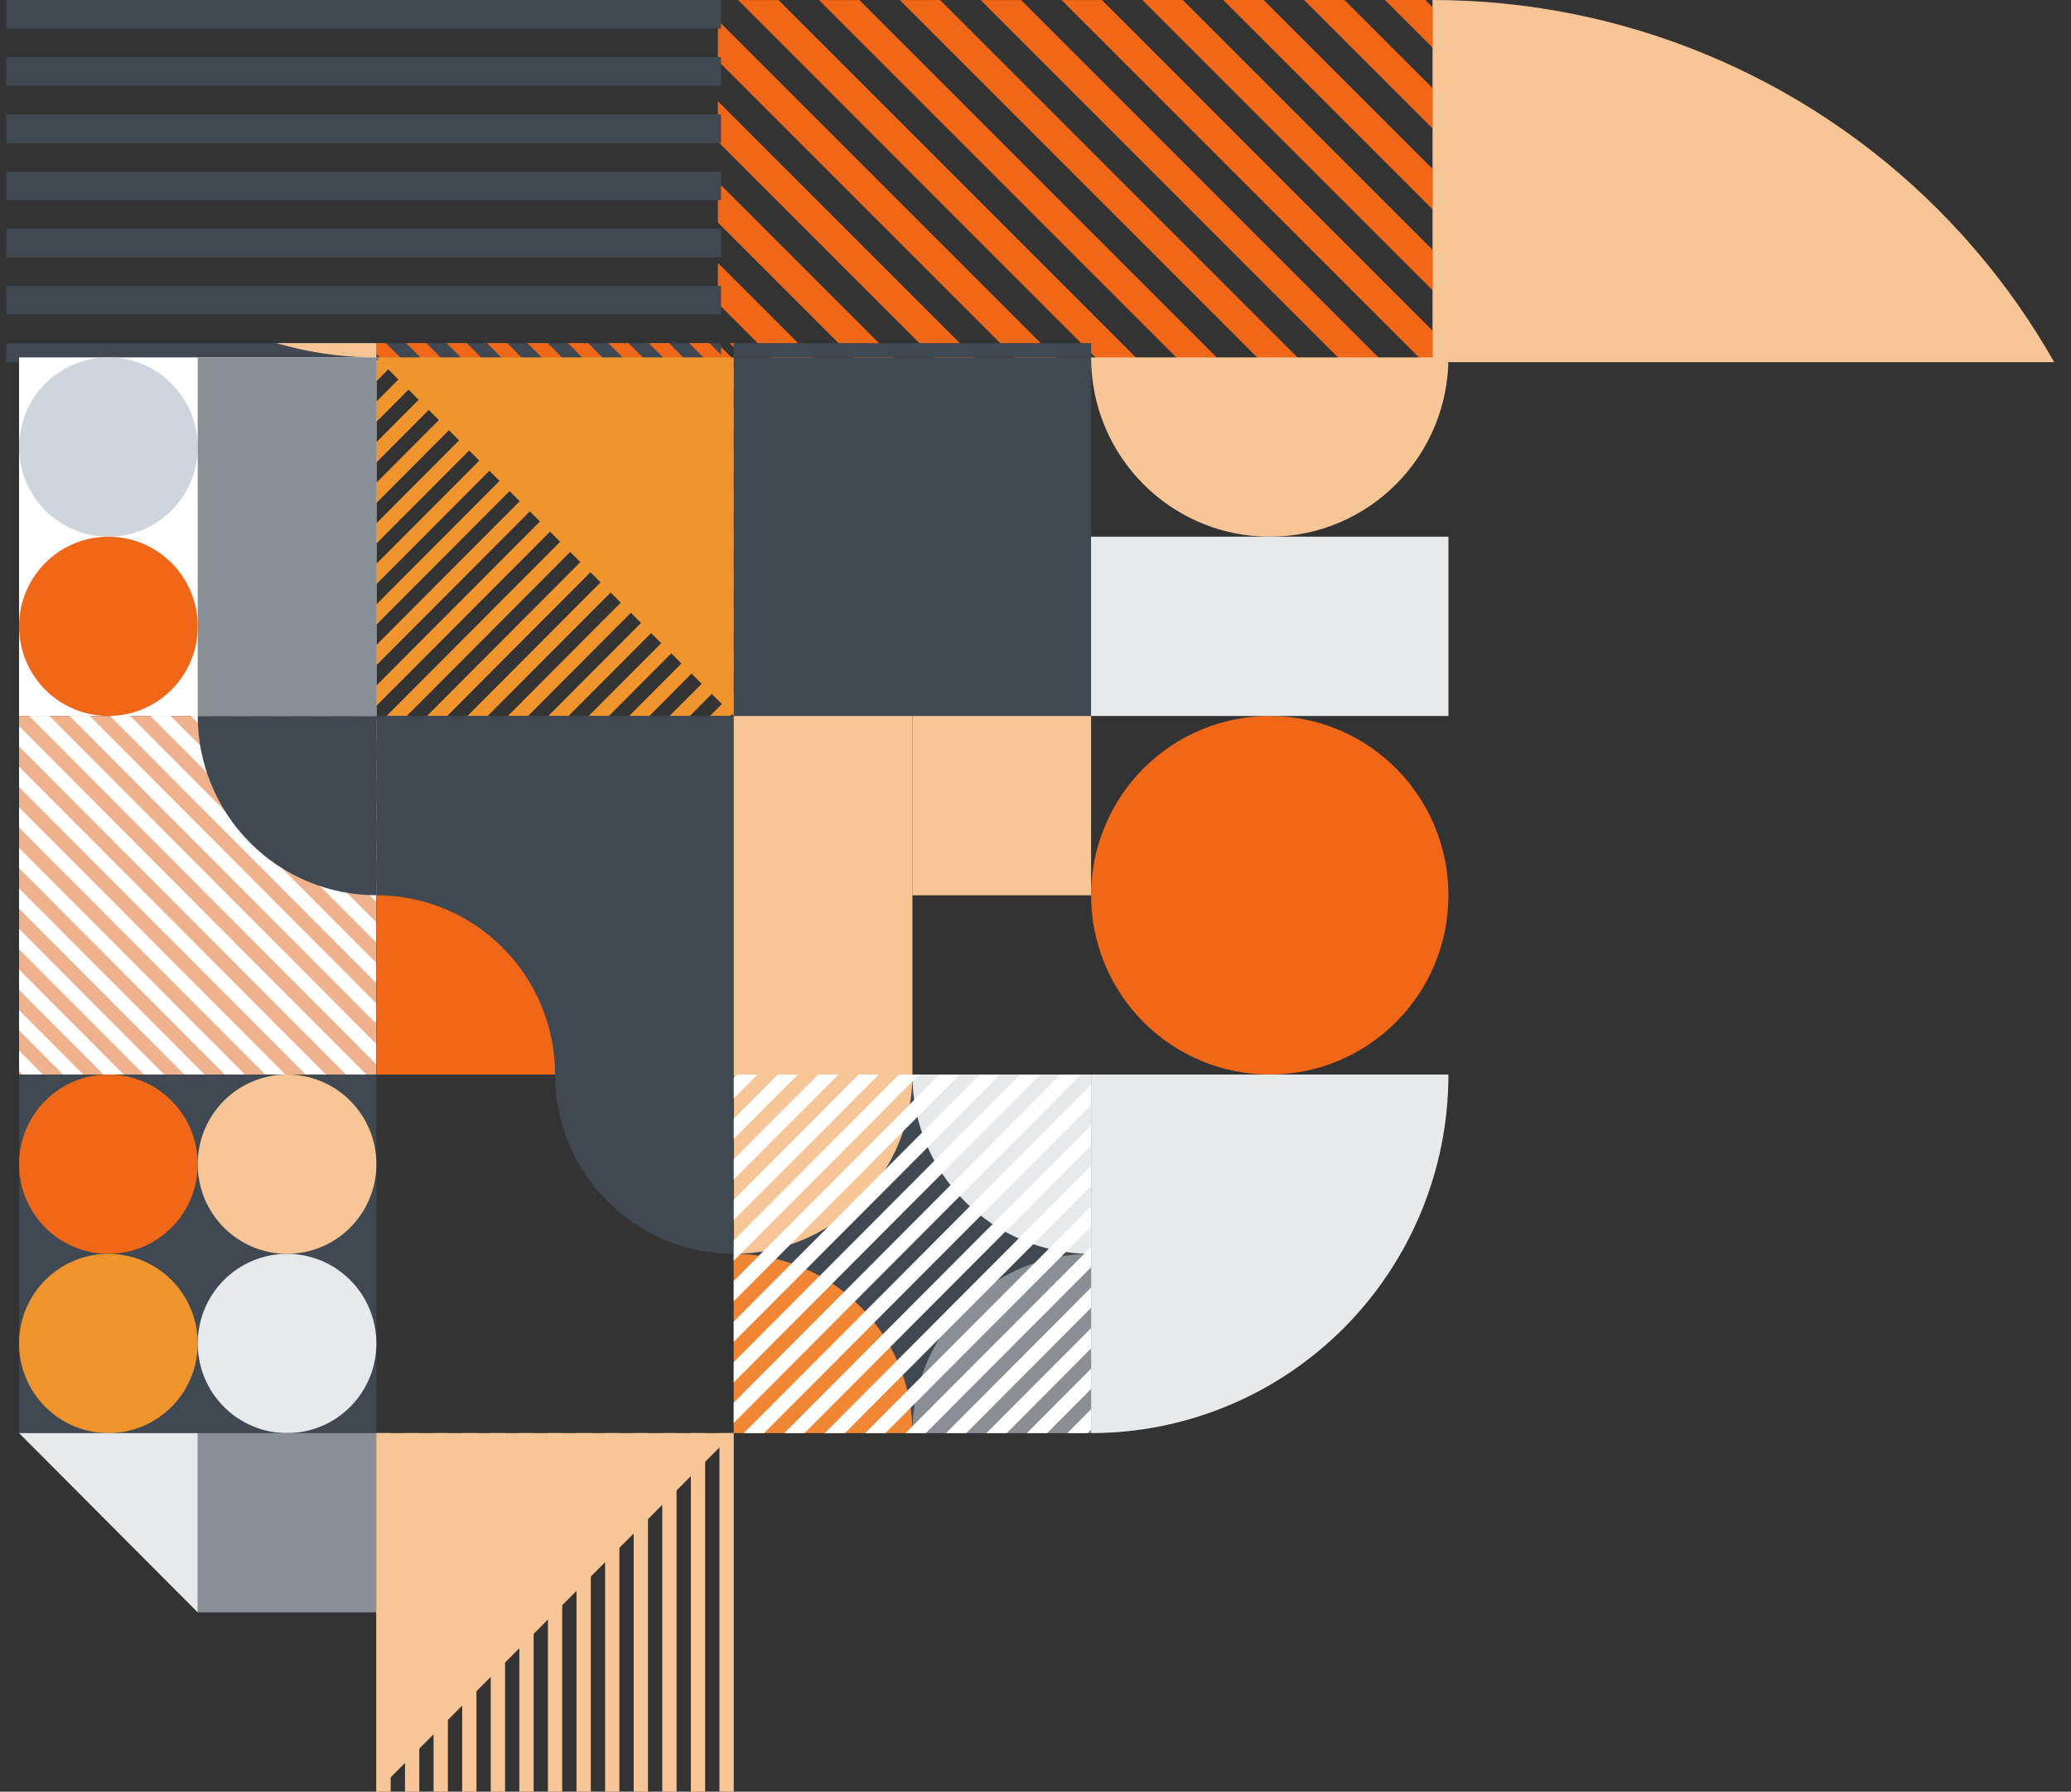 <svg width="326" height="282" viewBox="0 0 326 282" fill="none" xmlns="http://www.w3.org/2000/svg">
<rect x="0" y="0" width="326" height="282" fill="#333333" stroke="none"/>
<g clip-path="url(#clip0_36_46)">
<g clip-path="url(#clip1_36_46)">
<path d="M225.5 1.131L224.369 -4.95691e-08L218.006 -3.27704e-07L225.5 7.494L225.5 1.131ZM225.5 13.86L211.643 -6.0584e-07L205.28 -8.83976e-07L225.503 20.223L225.503 13.86L225.5 13.86ZM225.5 26.589L198.914 0.003L192.551 0.003L225.5 32.952L225.5 26.589ZM225.5 39.318L186.185 0.003L179.822 0.003L225.5 45.681L225.5 39.318ZM225.5 52.047L173.459 0.006L167.096 0.006L225.503 58.413L225.503 52.047L225.5 52.047ZM225.5 64.776L160.73 0.006L154.367 0.006L225.5 71.139L225.5 64.773L225.5 64.776ZM225.5 77.505L148.001 0.006L141.638 0.006L225.5 83.868L225.5 77.505ZM225.5 90.234L135.275 0.009L128.912 0.009L225.5 96.6L225.5 90.237L225.5 90.234ZM225.5 102.963L122.546 0.009L116.18 0.009L225.5 109.329L225.5 102.966L225.5 102.963ZM222.32 112.509L113 3.189L113 9.555L215.954 112.509L222.317 112.509L222.32 112.509ZM209.591 112.509L113 15.918L113 22.284L203.225 112.509L209.588 112.509L209.591 112.509ZM196.862 112.509L113 28.647L113 35.01L190.499 112.509L196.862 112.509ZM184.133 112.509L113 41.376L113 47.739L177.77 112.509L184.133 112.509ZM171.404 112.509L112.997 54.102L112.997 60.465L165.041 112.509L171.404 112.509ZM158.678 112.509L113 66.831L113 73.194L152.315 112.509L158.681 112.509L158.678 112.509ZM145.949 112.509L112.997 79.557L112.997 85.92L139.583 112.506L145.946 112.506L145.949 112.509ZM133.22 112.509L112.997 92.286L112.997 98.649L126.854 112.509L133.22 112.509ZM120.491 112.509L112.997 105.015L112.997 111.378L114.128 112.509L120.491 112.509Z" fill="#F06718"/>
<path d="M113.5 0L1 -4.91753e-06L1 4.5L113.5 4.5L113.5 0ZM113.5 9L1 9L1 13.5L113.5 13.5L113.5 9ZM113.5 18L1 18L1 22.5L113.5 22.5L113.5 18ZM113.5 27L1 27L1 31.5L113.5 31.5L113.5 27ZM113.5 36L1 36L1 40.5L113.5 40.5L113.5 36ZM113.5 45L1 45L1 49.5L113.5 49.5L113.5 45ZM113.5 54L1 54L1 58.5L113.5 58.5L113.5 54ZM113.5 63L1 63L1 67.5L113.5 67.5L113.5 63ZM113.5 72L1 72L1 76.5L113.5 76.5L113.5 72ZM113.5 81L1 81L1 85.5L113.5 85.5L113.5 81ZM113.5 90L1 90L1 94.5L113.5 94.5L113.5 90ZM113.5 99L1 99L1 103.5L113.5 103.5L113.5 99ZM113.5 108L1 108L1 112.5L113.5 112.5L113.5 108Z" fill="#404852"/>
<path d="M338 112.5C338 82.662 326.147 54.048 305.048 32.952C283.952 11.853 255.335 -3.6134e-06 225.5 -4.91753e-06L225.5 112.5L338 112.5Z" fill="#F8C696"/>
</g>
<g clip-path="url(#clip2_36_46)">
<path d="M59.25 55.69L59.816 56.257L62.997 56.257L59.25 52.498L59.25 55.69ZM59.25 49.304L66.178 56.257L69.36 56.257L59.248 46.112L59.248 49.304L59.25 49.304ZM59.25 42.919L72.543 56.256L75.725 56.256L59.25 39.727L59.25 42.919ZM59.25 36.533L78.907 56.256L82.089 56.256L59.25 33.341L59.25 36.533ZM59.25 30.148L85.27 56.254L88.452 56.254L59.248 26.954L59.248 30.148L59.25 30.148ZM59.25 23.762L91.635 56.254L94.817 56.254L59.25 20.57L59.25 23.764L59.25 23.762ZM59.25 17.377L97.999 56.254L101.181 56.254L59.25 14.185L59.25 17.377ZM59.25 10.991L104.363 56.253L107.544 56.253L59.25 7.798L59.25 10.99L59.25 10.991ZM59.25 4.606L110.727 56.253L113.91 56.253L59.25 1.412L59.25 4.604L59.25 4.606ZM60.84 -0.183L115.5 54.658L115.5 51.464L64.023 -0.183L60.842 -0.183L60.84 -0.183ZM67.204 -0.183L115.5 48.272L115.5 45.078L70.388 -0.183L67.206 -0.183L67.204 -0.183ZM73.569 -0.183L115.5 41.887L115.5 38.695L76.751 -0.183L73.569 -0.183ZM79.933 -0.183L115.5 35.501L115.5 32.309L83.115 -0.183L79.933 -0.183ZM86.298 -0.183L115.502 29.117L115.502 25.925L89.48 -0.183L86.298 -0.183ZM92.661 -0.183L115.5 22.732L115.5 19.54L95.843 -0.183L92.659 -0.183L92.661 -0.183ZM99.025 -0.183L115.502 16.348L115.502 13.155L102.209 -0.181L99.027 -0.181L99.025 -0.183ZM105.39 -0.183L115.502 9.962L115.502 6.77L108.573 -0.183L105.39 -0.183ZM111.755 -0.183L115.502 3.577L115.502 0.385L114.936 -0.183L111.755 -0.183Z" fill="#F06718"/>
<path fill-rule="evenodd" clip-rule="evenodd" d="M199.875 112.693C215.409 112.693 228 125.326 228 140.911C228 156.496 215.409 169.129 199.875 169.129C192.416 169.129 185.262 166.156 179.988 160.863C174.714 155.572 171.75 148.395 171.75 140.911C171.75 133.427 174.713 126.25 179.988 120.958C185.262 115.667 192.415 112.693 199.875 112.693Z" fill="#F06718"/>
<path d="M59.25 225.564L59.25 282L61.5 282L61.5 225.564L59.25 225.564ZM63.75 225.564L63.75 282L66 282L66 225.564L63.75 225.564ZM68.25 225.564L68.25 282L70.5 282L70.5 225.564L68.25 225.564ZM72.75 225.564L72.75 282L75 282L75 225.564L72.75 225.564ZM77.25 225.564L77.25 282L79.5 282L79.5 225.564L77.25 225.564ZM81.75 225.564L81.75 282L84 282L84 225.564L81.75 225.564ZM86.25 225.564L86.25 282L88.5 282L88.5 225.564L86.25 225.564ZM90.75 225.564L90.75 282L93 282L93 225.564L90.75 225.564ZM95.25 225.564L95.25 282L97.5 282L97.5 225.564L95.25 225.564ZM99.75 225.564L99.75 282L102 282L102 225.564L99.75 225.564ZM104.25 225.564L104.25 282L106.5 282L106.5 225.564L104.25 225.564ZM108.75 225.564L108.75 282L111 282L111 225.564L108.75 225.564ZM113.25 225.564L113.25 282L115.5 282L115.5 225.564L113.25 225.564Z" fill="#F8C696"/>
<path d="M59.25 56.825L59.816 56.257L62.997 56.257L59.25 60.017L59.25 56.825ZM59.25 63.21L66.178 56.257L69.36 56.257L59.248 66.402L59.248 63.21L59.25 63.21ZM59.25 69.596L72.543 56.259L75.725 56.259L59.25 72.788L59.25 69.596ZM59.25 75.981L78.907 56.259L82.089 56.259L59.25 79.173L59.25 75.981ZM59.25 82.367L85.27 56.26L88.452 56.26L59.248 85.56L59.248 82.368L59.25 82.367ZM59.25 88.752L91.635 56.26L94.817 56.26L59.25 91.944L59.25 88.751L59.25 88.752ZM59.25 95.138L97.999 56.26L101.181 56.26L59.25 98.33L59.25 95.138ZM59.25 101.523L104.363 56.262L107.544 56.262L59.25 104.715L59.25 101.523ZM59.25 107.909L110.727 56.262L113.91 56.262L59.25 111.102L59.25 107.909ZM60.84 112.698L115.5 57.857L115.5 61.049L64.023 112.696L60.842 112.696L60.84 112.698ZM67.204 112.698L115.5 64.243L115.5 67.436L70.388 112.698L67.206 112.698L67.204 112.698ZM73.569 112.698L115.5 70.628L115.5 73.82L76.751 112.698L73.569 112.698ZM79.933 112.698L115.5 77.014L115.5 80.206L83.115 112.698L79.933 112.698ZM86.298 112.698L115.502 83.398L115.502 86.59L89.48 112.698L86.298 112.698ZM92.661 112.698L115.5 89.783L115.5 92.975L95.843 112.698L92.659 112.698L92.661 112.698ZM99.025 112.698L115.502 96.167L115.502 99.359L102.209 112.696L99.027 112.696L99.025 112.698ZM105.39 112.698L115.502 102.553L115.502 105.745L108.573 112.698L105.39 112.698ZM111.755 112.698L115.502 108.938L115.502 112.13L114.936 112.698L111.755 112.698Z" fill="#F0942D"/>
<path d="M228 0.389L228.566 -0.178L231.747 -0.178L228 3.581L228 0.389ZM228 6.775L234.929 -0.178L238.112 -0.178L228 9.967L228 6.775ZM228 13.16L241.293 -0.177L244.475 -0.177L228 16.352L228 13.16ZM228 19.546L247.658 -0.177L250.839 -0.177L228 22.738L228 19.546ZM228 25.931L254.021 -0.175L257.202 -0.175L227.999 29.125L227.999 25.933L228 25.931ZM228 32.317L260.385 -0.175L263.568 -0.175L228.002 35.509L228.002 32.317L228 32.317ZM228 38.702L266.75 -0.175L269.931 -0.175L228 41.894L228 38.702ZM228 45.088L273.113 -0.174L276.294 -0.174L227.999 48.28L227.999 45.088L228 45.088ZM228 51.473L279.477 -0.174L282.66 -0.174L228 54.667L228 51.473ZM229.59 56.262L284.25 1.422L284.25 4.614L232.773 56.261L229.59 56.261L229.59 56.262ZM235.955 56.262L284.25 7.807L284.25 11.001L239.138 56.262L235.956 56.262L235.955 56.262ZM242.319 56.262L284.25 14.193L284.25 17.385L245.501 56.262L242.319 56.262ZM248.684 56.262L284.25 20.578L284.25 23.77L251.865 56.262L248.684 56.262ZM255.048 56.262L284.252 26.962L284.252 30.154L258.23 56.262L255.048 56.262ZM261.413 56.262L284.252 33.348L284.252 36.54L264.594 56.262L261.413 56.262ZM267.777 56.262L284.253 39.732L284.253 42.924L270.96 56.261L267.779 56.261L267.777 56.262ZM274.142 56.262L284.253 46.117L284.253 49.309L277.323 56.262L274.142 56.262ZM280.506 56.262L284.253 52.503L284.253 55.695L283.688 56.262L280.506 56.262Z" fill="#898F94"/>
<path d="M115.5 169.129L115.5 225.564L171.75 225.564L171.75 169.129L115.5 169.129Z" fill="#404852"/>
<path d="M115.5 197.346C122.96 197.346 130.113 194.374 135.387 189.081C140.661 183.788 143.625 176.613 143.625 169.129L115.5 169.129L115.5 197.346Z" fill="#F8C696"/>
<path d="M3 169.129L3 225.564L59.25 225.564L59.25 169.129L3 169.129Z" fill="#404852"/>
<path fill-rule="evenodd" clip-rule="evenodd" d="M17.062 169.129C24.829 169.129 31.125 175.445 31.125 183.238C31.125 186.979 29.643 190.568 27.006 193.214C24.369 195.86 20.791 197.346 17.062 197.346C13.334 197.346 9.756 195.86 7.119 193.214C4.482 190.568 3 186.979 3 183.238C3 175.445 9.296 169.129 17.062 169.129Z" fill="#F06718"/>
<path d="M3 56.258L3 112.693L59.25 112.693L59.25 56.258L3 56.258Z" fill="white"/>
<path fill-rule="evenodd" clip-rule="evenodd" d="M17.062 56.258C20.791 56.258 24.369 57.744 27.006 60.39C29.643 63.036 31.125 66.625 31.125 70.366C31.125 74.108 29.643 77.697 27.006 80.343C24.369 82.989 20.791 84.475 17.062 84.475C13.334 84.475 9.756 82.989 7.119 80.343C4.482 77.697 3 74.108 3 70.366C3 66.625 4.482 63.036 7.119 60.39C9.756 57.744 13.334 56.258 17.062 56.258Z" fill="#CFD5DD"/>
<path d="M3 112.693L3 169.129L59.25 169.129L59.25 112.693L3 112.693Z" fill="#F0B28D"/>
<path d="M3 168.561L3.566 169.129L6.747 169.129L3 165.369L3 168.561ZM3 162.176L9.929 169.129L13.11 169.129L2.999 158.984L2.999 162.176L3 162.176ZM3 155.79L16.293 169.127L19.474 169.127L3 152.597L3 155.789L3 155.79ZM3 149.405L22.657 169.127L25.84 169.127L3.002 146.213L3.002 149.406L3 149.405ZM3 143.019L29.02 169.126L32.203 169.126L3 139.826L3 143.018L3 143.019ZM3 136.634L35.385 169.126L38.566 169.126L3 133.442L3 136.634ZM3 130.248L41.749 169.126L44.931 169.126L3 127.056L3 130.248ZM3 123.863L48.112 169.124L51.294 169.124L3 120.669L3 123.863ZM3 117.477L54.477 169.124L57.66 169.124L3 114.284L3 117.476L3 117.477ZM4.59 112.689L59.25 167.529L59.25 164.335L7.773 112.689L4.592 112.689L4.59 112.689ZM10.954 112.689L59.25 161.143L59.25 157.951L14.137 112.69L10.956 112.69L10.954 112.689ZM17.319 112.689L59.25 154.758L59.25 151.566L20.5 112.689L17.319 112.689ZM23.683 112.689L59.25 148.372L59.25 145.179L26.865 112.687L23.683 112.687L23.683 112.689ZM30.048 112.689L59.252 141.988L59.252 138.796L33.23 112.689L30.048 112.689ZM36.411 112.689L59.25 135.603L59.25 132.411L39.593 112.689L36.411 112.689ZM42.776 112.689L59.252 129.219L59.252 126.027L45.959 112.69L42.776 112.69L42.776 112.689ZM49.14 112.689L59.252 122.833L59.252 119.641L52.322 112.69L49.14 112.69L49.14 112.689ZM55.505 112.689L59.252 116.448L59.252 113.256L58.686 112.689L55.505 112.689Z" fill="white"/>
<path d="M59.25 112.693L59.25 169.129L115.5 169.129L115.5 112.693L59.25 112.693Z" fill="#404852"/>
<path d="M115.5 56.258L115.5 112.693L171.75 112.693L171.75 56.258L115.5 56.258Z" fill="#404852"/>
<path d="M59.25 140.911C74.782 140.911 87.375 153.545 87.375 169.129L59.25 169.129L59.25 140.911Z" fill="#F06718"/>
<path d="M31.125 112.693C31.125 120.177 34.087 127.354 39.363 132.646C44.637 137.937 51.791 140.911 59.25 140.911L59.25 112.693L31.125 112.693Z" fill="#404852"/>
<path d="M115.5 197.346C99.966 197.346 87.375 184.712 87.375 169.129L115.5 169.129L115.5 197.346Z" fill="#404852"/>
<path fill-rule="evenodd" clip-rule="evenodd" d="M17.062 197.347C20.791 197.347 24.369 198.834 27.006 201.479C29.643 204.125 31.125 207.714 31.125 211.456C31.125 215.197 29.643 218.786 27.006 221.432C24.369 224.078 20.791 225.564 17.062 225.564C13.334 225.564 9.756 224.078 7.119 221.432C4.482 218.786 3 215.197 3 211.456C3 207.714 4.482 204.125 7.119 201.479C9.756 198.834 13.334 197.347 17.062 197.347Z" fill="#F0942D"/>
<path fill-rule="evenodd" clip-rule="evenodd" d="M45.188 197.347C48.916 197.347 52.494 198.834 55.131 201.479C57.768 204.125 59.25 207.714 59.25 211.456C59.25 215.197 57.768 218.786 55.131 221.432C52.494 224.078 48.916 225.564 45.188 225.564C41.459 225.564 37.881 224.078 35.244 221.432C32.607 218.786 31.125 215.197 31.125 211.456C31.125 207.714 32.607 204.125 35.244 201.479C37.881 198.834 41.459 197.347 45.188 197.347Z" fill="#E7EAED"/>
<path fill-rule="evenodd" clip-rule="evenodd" d="M45.188 169.129C52.955 169.129 59.25 175.445 59.25 183.238C59.25 186.979 57.768 190.568 55.131 193.214C52.494 195.86 48.916 197.346 45.188 197.346C41.459 197.346 37.881 195.86 35.244 193.214C32.607 190.568 31.125 186.979 31.125 183.238C31.125 175.445 37.42 169.129 45.188 169.129Z" fill="#F8C696"/>
<path d="M115.5 197.347C122.959 197.347 130.113 200.319 135.387 205.612C140.661 210.903 143.625 218.08 143.625 225.564L115.5 225.564L115.5 197.347Z" fill="#F18635"/>
<path d="M171.75 197.346C156.216 197.346 143.625 184.712 143.625 169.129L171.75 169.129L171.75 197.346Z" fill="#E7EAED"/>
<path d="M171.75 197.347C164.29 197.347 157.137 200.319 151.863 205.612C146.589 210.903 143.625 218.08 143.625 225.564L171.75 225.564L171.75 197.347Z" fill="#898F94"/>
<path d="M115.5 112.693L115.5 169.129L143.625 169.129L143.625 112.693L115.5 112.693Z" fill="#F8C696"/>
<path d="M31.125 56.258L31.125 112.693L59.25 112.693L59.25 56.258L31.125 56.258Z" fill="#898F94"/>
<path fill-rule="evenodd" clip-rule="evenodd" d="M17.062 84.475C24.829 84.475 31.125 90.792 31.125 98.584C31.125 102.326 29.643 105.915 27.006 108.561C24.369 111.206 20.791 112.693 17.062 112.693C13.334 112.693 9.756 111.206 7.119 108.561C4.482 105.915 3 102.326 3 98.584C3 90.792 9.296 84.475 17.062 84.475Z" fill="#F06718"/>
<path d="M228 169.129C228 184.097 222.074 198.451 211.524 209.034C200.976 219.618 186.668 225.564 171.75 225.564L171.75 169.129L228 169.129Z" fill="#E7EAED"/>
<path d="M115.5 56.258L115.5 112.693L59.25 56.258L115.5 56.258Z" fill="#F0942D"/>
<path d="M31.125 225.564L31.125 253.782L59.25 253.782L59.25 225.564L31.125 225.564Z" fill="#898F94"/>
<path d="M143.625 112.693L143.625 140.911L171.75 140.911L171.75 112.693L143.625 112.693Z" fill="#F8C696"/>
<path d="M115.5 56.257L171.75 56.257L171.75 54L115.5 54L115.5 56.257ZM115.5 51.742L171.75 51.742L171.75 49.485L115.5 49.485L115.5 51.742ZM115.5 47.228L171.75 47.228L171.75 44.97L115.5 44.97L115.5 47.228ZM115.5 42.713L171.75 42.713L171.75 40.455L115.5 40.455L115.5 42.713ZM115.5 38.198L171.75 38.198L171.75 35.941L115.5 35.941L115.5 38.198ZM115.5 33.683L171.75 33.683L171.75 31.426L115.5 31.426L115.5 33.683ZM115.5 29.168L171.75 29.168L171.75 26.911L115.5 26.911L115.5 29.168ZM115.5 24.653L171.75 24.653L171.75 22.396L115.5 22.396L115.5 24.653ZM115.5 20.139L171.75 20.139L171.75 17.881L115.5 17.881L115.5 20.139ZM115.5 15.624L171.75 15.624L171.75 13.366L115.5 13.366L115.5 15.624ZM115.5 11.109L171.75 11.109L171.75 8.851L115.5 8.851L115.5 11.109ZM115.5 6.594L171.75 6.594L171.75 4.337L115.5 4.337L115.5 6.594ZM115.5 2.079L171.75 2.079L171.75 -0.178L115.5 -0.178L115.5 2.079Z" fill="#404852"/>
<path d="M115.5 169.696L116.066 169.129L119.247 169.129L115.5 172.888L115.5 169.696ZM115.5 176.08L122.429 169.129L125.612 169.129L115.5 179.274L115.5 176.08ZM115.5 182.466L128.793 169.129L131.975 169.129L115.5 185.658L115.5 182.466ZM115.5 188.851L135.158 169.129L138.341 169.129L115.502 192.043L115.502 188.851L115.5 188.851ZM115.5 195.237L141.521 169.13L144.702 169.13L115.499 198.43L115.499 195.238L115.5 195.237ZM115.5 201.622L147.885 169.13L151.067 169.13L115.5 204.814L115.5 201.621L115.5 201.622ZM115.5 208.008L154.25 169.13L157.431 169.13L115.5 211.2L115.5 208.008ZM115.5 214.393L160.613 169.132L163.794 169.132L115.5 217.587L115.5 214.395L115.5 214.393ZM115.5 220.779L166.977 169.132L170.16 169.132L115.5 223.971L115.5 220.779ZM117.09 225.567L171.75 170.727L171.75 173.92L120.273 225.567L117.09 225.567ZM123.455 225.567L171.75 177.112L171.75 180.306L126.638 225.567L123.456 225.567L123.455 225.567ZM129.819 225.567L171.75 183.498L171.75 186.69L133.001 225.567L129.819 225.567ZM136.184 225.567L171.75 189.883L171.75 193.075L139.365 225.567L136.184 225.567ZM142.548 225.567L171.752 196.267L171.752 199.459L145.73 225.567L142.548 225.567ZM148.913 225.567L171.752 202.653L171.752 205.846L152.094 225.569L148.911 225.569L148.913 225.567ZM155.277 225.567L171.753 209.037L171.753 212.229L158.46 225.566L155.277 225.566L155.277 225.567ZM161.642 225.567L171.753 215.422L171.753 218.614L164.825 225.567L161.642 225.567ZM168.006 225.567L171.753 221.808L171.753 225L171.188 225.567L168.006 225.567Z" fill="white"/>
<path fill-rule="evenodd" clip-rule="evenodd" d="M171.75 56.258C171.75 71.841 184.341 84.475 199.875 84.475C215.409 84.475 228 71.841 228 56.258L171.75 56.258Z" fill="#F8C696"/>
<path d="M59.25 225.564L59.25 282L115.5 225.564L59.25 225.564Z" fill="#F8C696"/>
<path d="M3 -0.178C3 14.79 8.927 29.144 19.476 39.727C30.024 50.311 44.333 56.257 59.25 56.257L59.25 -0.178L3 -0.178Z" fill="#F8C696"/>
<path d="M31.125 225.564L31.125 253.782L3 225.564L31.125 225.564Z" fill="#E7EAED"/>
<path d="M171.75 84.475L171.75 112.693L228 112.693L228 84.475L171.75 84.475Z" fill="#E7EAED"/>
</g>
</g>
<defs>
<clipPath id="clip0_36_46">
<rect width="326" height="282" fill="white"/>
</clipPath>
<clipPath id="clip1_36_46">
<rect width="57" height="540" fill="white" transform="translate(428) rotate(90)"/>
</clipPath>
<clipPath id="clip2_36_46">
<rect width="228" height="225" fill="white" transform="translate(3 282) rotate(-90)"/>
</clipPath>
</defs>
</svg>
